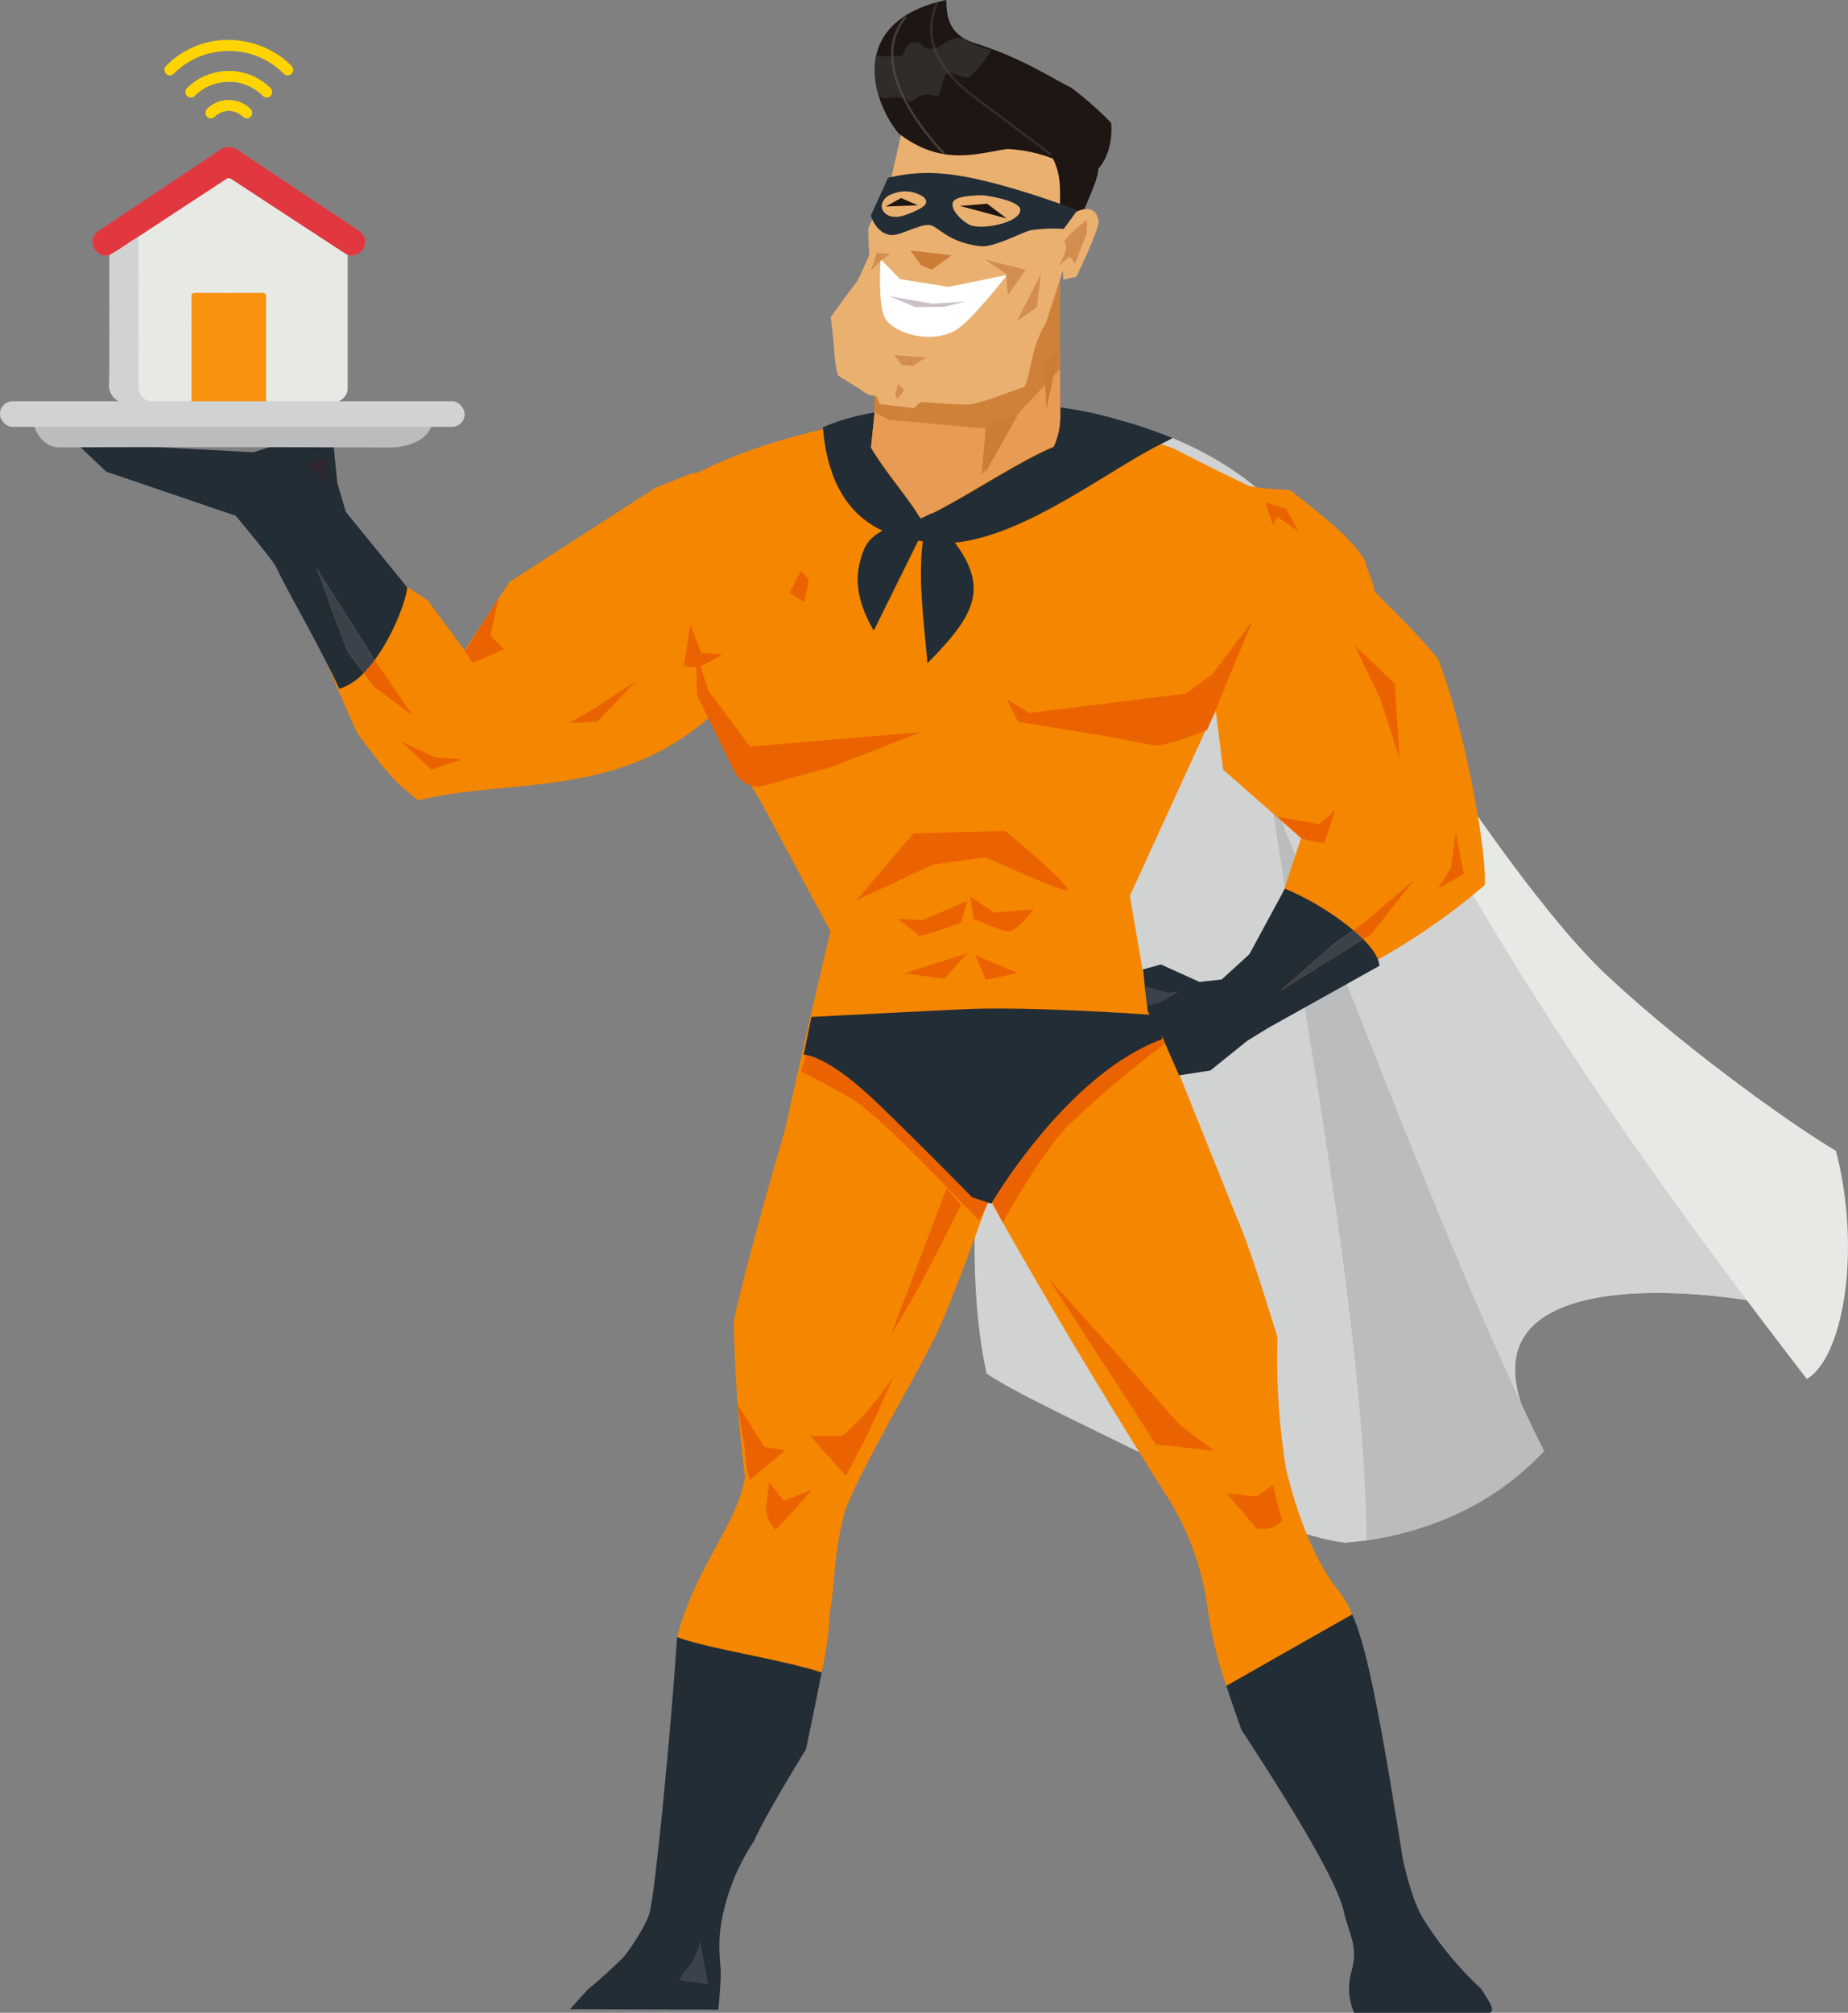 <svg id="Raggruppa_196" data-name="Raggruppa 196" xmlns="http://www.w3.org/2000/svg" width="318.428" height="346.794" viewBox="0 0 318.428 346.794">
  <rect x="0" y="0" width="318.428" height="346.794" fill="#808080" stroke="none"/>
  <g id="Raggruppa_183" data-name="Raggruppa 183" transform="translate(146.563 69.319)">
    <path id="Tracciato_285" data-name="Tracciato 285" d="M-4000.586,315.636c12.8,20.634,39.671,64.7,56.583,80.418,15.239,14.159,34.026,27.016,39.264,30.024-1.207,12.221-2.17,23.363-6.1,27.641-11.039-3.171-46.554-7.876-49.07,8.178-.6,3.837.682,8.86,4.635,15.372-4.907,6.371-16.745,14.909-34.03,16.316-5.442-.652-12.724-3.255-19.613-7.283-12.4-7.245-35.463-17.211-42.2-21.886-6.39-29.625,4.647-65.351-1.743-94.976-5.809-22.074-15.866-46.98-21.675-69.054C-4048.708,292.627-4015.924,298.913-4000.586,315.636Z" transform="translate(4074.542 -297.091)" fill="#d1d2d2" fill-rule="evenodd"/>
    <path id="Tracciato_286" data-name="Tracciato 286" d="M-3977.7,476.97c-16.4-33.25-32.727-78.525-47.161-113.166,5.229,34.782,16.338,92.217,16.556,128.523C-3997.265,490.762-3986.38,486.2-3977.7,476.97Z" transform="translate(4097.204 -296.258)" fill="#babcbd" fill-rule="evenodd"/>
    <path id="Tracciato_287" data-name="Tracciato 287" d="M-3972.39,453.224c-11.529-3.166-46.128-7.532-48.61,8.306a16.069,16.069,0,0,0,.854,7.474c-15.685-33.908-34.438-85.282-47.717-117.15-1.118-11.011,2.519-31.935,11.157-23.425,22.568,46.091,68.906,93.37,84.315,124.794Zm-44.1,23.478.121.2-.014.018Z" transform="translate(4135.629 -296.725)" fill="#d1d2d2" fill-rule="evenodd"/>
    <path id="Tracciato_288" data-name="Tracciato 288" d="M-4074.9,315.424c12.8,20.634,39.671,64.7,56.583,80.418,15.239,14.159,34.027,27.016,39.264,30.024,4.525,17.694,1.047,35.8-5.034,39.286-36.519-47.343-63.719-87.821-92.493-151.111Q-4075.721,314.733-4074.9,315.424Z" transform="translate(4148.854 -296.88)" fill="#e7e9e5" fill-rule="evenodd"/>
  </g>
  <g id="Raggruppa_184" data-name="Raggruppa 184" transform="translate(52.239 68.1)">
    <path id="Tracciato_289" data-name="Tracciato 289" d="M-3877.168,340.112l7.76-11.788,25.172-16.243,6.58-2.606,25.121,17.443-.414,14.619s-13.686,4.425-17.813,5.731c-17.045,18.727-36.818,14.007-54.176,18.251-3.34-2.69-4.7-3.724-10.347-11.4-1.744-3.253-7.648-17.956-9.455-21.489,6.441-.622,8.452-2.486,12.973-6.505l8.244,5.382Z" transform="translate(3904.74 -295.718)" fill="#f58600"/>
    <path id="Tracciato_290" data-name="Tracciato 290" d="M-3870.07,312.141c-4.161-1.8-14.464-7.1-14.464-7.1l-19.348-6.865-12.273-2.288s-10.678,1.386-15.532,1.941c-7.124,3.685-19.051,3.493-35.692,11.815l-7.021,9.82c-7.43,12.539,8.862,30.483,8.862,30.483l9.86,15.836,12.066,22.467s-5.33,22.408-8.625,37.957c6.657,3.329,62.19,4.219,62.19,4.219l-1.976-.988,2.773-2.358,2.774-12.759-5.548-32.173,13.106-28.638,2.7-4.993C-3874.937,333.737-3868.266,327.081-3870.07,312.141Z" transform="translate(4034.464 -295.888)" fill="#f58600"/>
  </g>
  <g id="Raggruppa_186" data-name="Raggruppa 186" transform="translate(13.382 76.595)">
    <path id="Tracciato_291" data-name="Tracciato 291" d="M-3877.406,339.666l7.76-11.788,25.173-16.244,6.58-2.606,25.121,17.443-.414,14.619s-13.687,4.425-17.813,5.731c-17.045,18.727-36.818,14.007-54.176,18.251-3.341-2.69-4.7-3.724-10.348-11.4-1.745-3.253-7.648-17.956-9.454-21.489,6.44-.622,8.452-2.486,12.973-6.505l8.244,5.382Z" transform="translate(3944.075 -304.219)" fill="#f58600"/>
    <path id="Tracciato_292" data-name="Tracciato 292" d="M-3841.065,339.216l-5.359,2.353-1.43-1.935,5.892-9.311-1.46,6.459Z" transform="translate(3914.532 -303.953)" fill="#eb6300"/>
    <path id="Tracciato_293" data-name="Tracciato 293" d="M-3878.392,340.1l-3.676-.331-1.866-4.872-1.106,7.174,2.5.267Z" transform="translate(3989.508 -303.896)" fill="#eb6300"/>
    <g id="Raggruppa_185" data-name="Raggruppa 185">
      <path id="Tracciato_294" data-name="Tracciato 294" d="M-3826.036,304.278l24.934,1.334,4.176-1.334h9.611l.669,6.629,1.462,4.97,10.592,13.032c-.341,2.648-2.522,8.3-5.631,12.505l-10.013-15.878,5.333,14.4,2.791,3.706a9.846,9.846,0,0,1-4.192,2.723c-3.885-8.3-9.2-17.238-10.884-20.975-.5-1.12-6.973-8.844-6.973-8.844l-22.311-7.6-4.92-4.67Z" transform="translate(3831.392 -304.278)" fill="#232d36"/>
      <path id="Tracciato_295" data-name="Tracciato 295" d="M-3830.421,340.956h0l6.559,9.541-6.678-4.963-1.77-2.349A20.7,20.7,0,0,0-3830.421,340.956Z" transform="translate(3881.589 -303.82)" fill="#eb6300"/>
      <path id="Tracciato_296" data-name="Tracciato 296" d="M-3825.83,325.274l10.012,15.878a20.7,20.7,0,0,1-1.888,2.228l-2.792-3.706Z" transform="translate(3866.985 -304.016)" fill="#3b424c"/>
    </g>
    <path id="Tracciato_297" data-name="Tracciato 297" d="M-3830.215,357.912l-5.2,1.742-5.219-4.817,5.836,2.679Z" transform="translate(3896.366 -303.647)" fill="#eb6300"/>
    <path id="Tracciato_298" data-name="Tracciato 298" d="M-3897.233,331.184l.815-3.887-1.394-1.519-1.925,3.753Z" transform="translate(4022.414 -304.01)" fill="#eb6300"/>
    <path id="Tracciato_299" data-name="Tracciato 299" d="M-3814.456,306.54l-3.844,1.057,1.416,1.092,3.029,2.808-.912-2.353Z" transform="translate(3857.399 -304.25)" fill="#5a1824" opacity="0.23"/>
    <path id="Tracciato_300" data-name="Tracciato 300" d="M-3858.693,344.52l-6.626,6.963-4.992.3,4.427-2.516Z" transform="translate(3954.897 -303.776)" fill="#eb6300"/>
  </g>
  <path id="Tracciato_301" data-name="Tracciato 301" d="M-3958.241,341.261c-5.184-6.221-9.122-9.538-10.919-11.611-.278-1.658-1.417-4.008-1.694-5.391-3.206-4.948-9.158-8.985-12.751-12.025-1.521-.326-3.249,0-7.671-.829-6.221-2.764-20.14-9.5-23.5-10.505,1.8,15.559,9.261,31.515,15.067,44.786l2.764,1.382,1.659,13.27,13.435,11.791-4.45,13.5c1.783,4.41-4.853,11.17-2.807,15.522l17.6-6.538a112.532,112.532,0,0,0,21.287-14.376C-3949.806,374.777-3953.472,353.7-3958.241,341.261Z" transform="translate(4206.046 -227.725)" fill="#f58600"/>
  <path id="Tracciato_302" data-name="Tracciato 302" d="M-3878.423,421.532l1.892-11.292-38.661-6.676s-10.368,33.451-14.1,50.453a251.926,251.926,0,0,0,1.935,26.954c-1.312,8.017-8.56,15.532-11.712,27.531,1.326,3.283.127,19.594,2.894,20.474,5.442,1.735,15.36-8.257,21.089-11.143a54.77,54.77,0,0,0,2.349-13.547c.829-4.7.794-11.427,2.66-17.648,2.627-7.05,11.334-21.564,15.205-29.3,3.732-7.465,11.854-30.871,11.854-30.871Z" transform="translate(4055.731 -226.444)" fill="#f58600"/>
  <path id="Tracciato_303" data-name="Tracciato 303" d="M-3930.31,500.218c-6.144-7.85-8.846-21.011-8.846-21.011a118.361,118.361,0,0,1-1.416-22.3c-2.073-6.635-4.69-15.292-7.049-20.734l-14.177-35.3-25.064,8.49-6.755,17.455s9.121,16.865,21.286,36.907c5.108,8.416,7.247,11.9,12.994,21.011a48.066,48.066,0,0,1,6.774,19.213,70.288,70.288,0,0,0,3.178,13c7.05.414,14.506,1.024,23.121-.323C-3927.1,510.816-3925.334,506.576-3930.31,500.218Z" transform="translate(4160.698 -226.477)" fill="#f58600"/>
  <g id="Raggruppa_187" data-name="Raggruppa 187" transform="translate(147.786 88.228)">
    <path id="Tracciato_304" data-name="Tracciato 304" d="M-3907.883,315.942c-8.152,2.42-10.833,3.479-11.979,6.972-.854,2.605-1.918,6.612,1.958,13.287Z" transform="translate(3920.672 -315.765)" fill="#232d36" fill-rule="evenodd"/>
    <path id="Tracciato_305" data-name="Tracciato 305" d="M-3926.667,315.767c11.85,11.684,9.29,16.574,0,26.047-.374-4.3-.837-8.234-1.023-12.144A51.512,51.512,0,0,1-3926.667,315.767Z" transform="translate(3938.691 -315.767)" fill="#232d36" fill-rule="evenodd"/>
  </g>
  <path id="Tracciato_306" data-name="Tracciato 306" d="M-3952.728,298.841l-.632,6.083c2.905,4.8,6.564,8.759,8.553,12.272,6.571-2.909,16.392-9.7,22.92-12.428a12.532,12.532,0,0,0,1.14-5.172l-.005-1.645a70.029,70.029,0,0,1,10.218,2.166,74.625,74.625,0,0,1,9.154,3.123l-.819.418.031.018c-.34.156-.688.323-1.042.5l-.071.036c-11.014,5.491-28.349,19.843-41.739,16.715q-.736-.088-1.481-.226c-6.284-1.17-13.988-5.053-15.144-19.324A36.808,36.808,0,0,1-3952.728,298.841Z" transform="translate(4103.438 -227.762)" fill="#232d36"/>
  <g id="Raggruppa_191" data-name="Raggruppa 191" transform="translate(143.132 0)">
    <g id="Raggruppa_188" data-name="Raggruppa 188" transform="translate(6.946 46.792)">
      <path id="Tracciato_307" data-name="Tracciato 307" d="M-3936.714,290.92v0l25.268-13.1-9.522,5.174Z" transform="translate(3938.183 -274.805)" fill="#e79b54"/>
      <path id="Tracciato_308" data-name="Tracciato 308" d="M-3911.756,298.786v-7.552l.944-.476-.839,8.086Z" transform="translate(3912.281 -274.643)" fill="#cb7d35" opacity="0.85"/>
      <path id="Tracciato_309" data-name="Tracciato 309" d="M-3941.886,299.043l.839-8.087,15.747-7.934,9.522-5.174,5.8-3.007.052,16.77.024,8.176a12.517,12.517,0,0,1-1.14,5.172c-6.529,2.73-16.349,9.519-22.92,12.427-1.989-3.512-5.647-7.476-8.552-12.271Z" transform="translate(3942.516 -274.842)" fill="#e79b54"/>
      <path id="Tracciato_310" data-name="Tracciato 310" d="M-3940.079,300.383l-2.413-1.34.839-8.086,15.747-7.934,9.523-5.174,5.8-3.007.051,16.769-9.931,10.548Z" transform="translate(3943.122 -274.842)" fill="#cb7d35" opacity="0.85"/>
    </g>
    <path id="Tracciato_311" data-name="Tracciato 311" d="M-3903.745,262.674c-.026.564-.17,1.874.833,2.192a40.06,40.06,0,0,1-1.491,5.342c-2.672,7.55-2.972,8.95-4.637,13.922-2.786,4.569-2.4,8.538-3.727,10.993-.993.172-6.919,2.693-9.578,3-6.033-.1-14.472-1-17.284-1.738-.365-.178-2.064-1.387-5.211-3.275-.736-2.429-.629-6.084-1.258-10.069,1.636-2.251,2.727-3.777,4.425-5.985.961-1.632,1.548-3.35,2.218-4.644-.054-1.363-.2-2.705-.14-4.755.811-1.915,2.841-5.92,3.854-8.259l2.113-9.272a14.183,14.183,0,0,0,.21-3.245C-3921.652,244.556-3906.169,247.6-3903.745,262.674Z" transform="translate(3946.099 -228.408)" fill="#eab070"/>
    <path id="Tracciato_312" data-name="Tracciato 312" d="M-3918.777,261.932l-.913,1.883.531,1.813,2.273,1.347,2.107.663,1.3-2.752.09-3.52Z" transform="translate(3929.833 -228.218)" fill="#d38e4f"/>
    <path id="Tracciato_313" data-name="Tracciato 313" d="M-3938.878,228.627c.073,2.044-.053,5.874,4.936,7.445,8.084,2.543,12.425,5.588,16.584,7.658a58.862,58.862,0,0,1,6.887,6.068c.417,5.305-2.183,7.841-2.183,7.841-.193,2.583-2.244,5.922-3.512,10.067-1.005-.318-3.134-.337-3.107-.9-.17-4.292.524-7.43-1.234-10.847a25.193,25.193,0,0,0-7.826-1.661c-5.107.7-11.236,3.106-18.767-2.688C-3952.138,245.424-3955.524,232.156-3938.878,228.627Z" transform="translate(3958.804 -228.627)" fill="#1e1612"/>
    <path id="Tracciato_314" data-name="Tracciato 314" d="M-3942.648,266.206c-.472-2.562-2.5-2.064-3.3-1.763a3.754,3.754,0,0,0-2.458,2.566,6.136,6.136,0,0,0-.56,3.245l.233,6.125,2.256-.518S-3942.407,267.509-3942.648,266.206Z" transform="translate(3988.814 -228.183)" fill="#eab070"/>
    <path id="Tracciato_315" data-name="Tracciato 315" d="M-3919.881,260.849l4.688-2.189,1.545,2.613-6.111.86Z" transform="translate(3930.29 -228.252)" fill="#2f2622"/>
    <path id="Tracciato_316" data-name="Tracciato 316" d="M-3911.563,275.44l-10.094,2.066-8.37-1.337-3.345-3.426s-.578,8.183.864,10.336c1.742,2.6,8.059,4.272,12.075,1.888C-3917.72,283.358-3911.563,275.44-3911.563,275.44Z" transform="translate(3941.98 -228.076)" fill="#fff"/>
    <path id="Tracciato_317" data-name="Tracciato 317" d="M-3916.92,272.081l-7.086-.82,1.874,2.55,1.84.749Z" transform="translate(3937.739 -228.095)" fill="#cb7d35"/>
    <path id="Tracciato_318" data-name="Tracciato 318" d="M-3931.581,261.559l-3.5.124-.01,3.931,1.512,3.758,6.579-1.09,1.913-1.651.136-2.853Z" transform="translate(3956.991 -228.216)" fill="#d38e4f"/>
    <path id="Tracciato_319" data-name="Tracciato 319" d="M-3929.117,264.125l-3.41-.243-.612,1.035,7.474,1.677Z" transform="translate(3955.731 -228.187)" fill="#382625"/>
    <path id="Tracciato_320" data-name="Tracciato 320" d="M-3925.1,262.316l-8.232-3.478-1.3,2.931,9.445,2.42Z" transform="translate(3956.674 -228.25)" fill="#2f2622"/>
    <path id="Tracciato_321" data-name="Tracciato 321" d="M-3914.553,263.657l-2.2-.433-2.646,1.287,5.183.053Z" transform="translate(3930.365 -228.195)" fill="#382625"/>
    <path id="Tracciato_322" data-name="Tracciato 322" d="M-3946.1,269.831c.522-1.184,3.942-3.777,3.942-3.777l-.043,2.367-2.01,5.185-.945-1.258-1.887,1.678S-3944.946,270.648-3946.1,269.831Z" transform="translate(3986.311 -228.16)" fill="#d38e4f"/>
    <path id="Tracciato_323" data-name="Tracciato 323" d="M-3914.184,289.472l-5.454-.42,1.259,1.678,1.888.21Z" transform="translate(3930.581 -227.873)" fill="#d38e4f"/>
    <path id="Tracciato_324" data-name="Tracciato 324" d="M-3909.843,264.476s-14.207-5.506-22.835-6.253a28.046,28.046,0,0,0-9.809.684l-2.956,6.5s.9,3.18,3.565,3.347c1.6.1,4.546-1.809,6.454-1.725,1.548.069,3.027,2.974,8.838,3.64,2.334.267,6.71-2.188,8.694-2.745a26.325,26.325,0,0,1,5.688-.224Z" transform="translate(3952.366 -228.259)" fill="#232d36"/>
    <path id="Tracciato_325" data-name="Tracciato 325" d="M-3924.033,264.375c0-1.679-6.229-2.506-6.229-2.506s-4.964-.15-5.4,1.233c-.458,1.451,2.121,3.722,3.405,4.024C-3929.785,267.706-3924.037,266.456-3924.033,264.375Z" transform="translate(3956.709 -228.212)" fill="#eab070"/>
    <path id="Tracciato_326" data-name="Tracciato 326" d="M-3912.086,263.227c-.264.814-2.521,1.676-3.58,2.048-2.873,1.01-4.3-.653-3.985-1.887a2.391,2.391,0,0,1,1.563-1.656,5.891,5.891,0,0,1,3.742-.393C-3912.976,261.732-3911.8,262.345-3912.086,263.227Z" transform="translate(3928.497 -228.221)" fill="#eab070"/>
    <path id="Tracciato_327" data-name="Tracciato 327" d="M-3925.34,265.844l-3.392-2.552-4.685.384Z" transform="translate(3955.688 -228.194)" fill="#1e1612"/>
    <path id="Tracciato_328" data-name="Tracciato 328" d="M-3912.732,263.583l-2.9-1.259-2.656,1.469Z" transform="translate(3927.766 -228.206)" fill="#1e1612"/>
    <path id="Tracciato_329" data-name="Tracciato 329" d="M-3913.24,279.921c-.153.057-5.881.4-5.881.4l-7.431-1.295,4.5,1.877,4.911-.036Z" transform="translate(3936.635 -227.998)" fill="#cac1ca"/>
    <path id="Tracciato_330" data-name="Tracciato 330" d="M-3910.272,271.842l-2.328-.19-.982,3.037,1.844-1.839Z" transform="translate(3920.536 -228.09)" fill="#d38e4f"/>
    <path id="Tracciato_331" data-name="Tracciato 331" d="M-3932.657,278.915l3.059-4.344-7.03-1.791,3.646,2.455Z" transform="translate(3963.197 -228.076)" fill="#d38e4f"/>
    <path id="Tracciato_332" data-name="Tracciato 332" d="M-3939.708,288.593l-2.1,9.86-.419-8.181Z" transform="translate(3978.974 -227.879)" fill="#cb7d35"/>
    <path id="Tracciato_333" data-name="Tracciato 333" d="M-3929.066,299.575l-5.664,10.069.762-9Z" transform="translate(3960.743 -227.741)" fill="#cb7d35"/>
    <path id="Tracciato_334" data-name="Tracciato 334" d="M-3910.75,237.211s-3.511-.868-4.335-1.818c-2.463-1.055-3.909.955-4.952,1.255-3.212.929-2.62-.878-3.528-.855-2.793.071-1.854,2.221-2.9,2.418a23.233,23.233,0,0,1-4.284-.161s-.668,6.292.838,7.273c1,.652,2.962-.845,4.734.65.913.771,1.319-1.923,4.7-.89,1.076.328,1.051-3.662,2.134-3.969.964-.271,2.617,1.057,3.568.738C-3913.852,241.544-3910.75,237.211-3910.75,237.211Z" transform="translate(3938.544 -228.546)" fill="#434140" opacity="0.52"/>
    <g id="Raggruppa_189" data-name="Raggruppa 189" transform="translate(17.121 0.362)" opacity="0.36">
      <path id="Tracciato_335" data-name="Tracciato 335" d="M-3920.348,255.416l.252-.336-13.089-9.818c-6.8-5.1-8.92-10.37-6.478-16.113l-.387-.164c-2.528,5.946-.365,11.38,6.612,16.613Z" transform="translate(3941.069 -228.985)" fill="#59524e"/>
    </g>
    <g id="Raggruppa_190" data-name="Raggruppa 190" transform="translate(10.387 2.86)" opacity="0.63">
      <path id="Tracciato_336" data-name="Tracciato 336" d="M-3913.8,255.087a.21.21,0,0,0,.15-.062.21.21,0,0,0,0-.3c-.14-.139-13.985-13.916-6.557-22.933a.211.211,0,0,0-.029-.3.209.209,0,0,0-.3.028c-7.67,9.313,6.446,23.358,6.588,23.5A.207.207,0,0,0-3913.8,255.087Z" transform="translate(3922.815 -231.452)" fill="#59524e"/>
    </g>
    <path id="Tracciato_337" data-name="Tracciato 337" d="M-3935.127,275.254l-2.007,3.9-2.1,4.2,3.406-2.369Z" transform="translate(3971.362 -228.045)" fill="#d38e4f"/>
    <path id="Tracciato_338" data-name="Tracciato 338" d="M-3910.627,295.883l-2.455,2.25-5.931-.716-1.023-2.966Z" transform="translate(3927.427 -227.805)" fill="#eab070"/>
    <path id="Tracciato_339" data-name="Tracciato 339" d="M-3914.394,295.071l-1.022-1.091-.545,1.841.409.75Z" transform="translate(3927.068 -227.811)" fill="#d38e4f"/>
  </g>
  <path id="Tracciato_340" data-name="Tracciato 340" d="M-3918.794,339.507l2.142,6.7,7.189,9.676,29.441-2.488-15.444,6.019-12.338,3.38a4.912,4.912,0,0,1-4.422-2.764l-6.36-12.993Z" transform="translate(4038.696 -227.243)" fill="#eb6300"/>
  <path id="Tracciato_341" data-name="Tracciato 341" d="M-3932.882,334.285l-6.947,9.227-4.561,3.318-26.954,3.317-3.87-2.35,1.935,3.871,14.375,2.35,9.227,1.727c1.842.044,6.116-1.451,9.019-2.7l4.425-10.643Z" transform="translate(4148.678 -227.308)" fill="#eb6300"/>
  <path id="Tracciato_342" data-name="Tracciato 342" d="M-3955.95,437.271c-.553.208,7.314-13.073,10.989-16.656a170.2,170.2,0,0,1,16.828-14.262l-2.461-4.8-27.506,18.521-2.17,8.875Z" transform="translate(4128.802 -226.469)" fill="#eb6300"/>
  <path id="Tracciato_343" data-name="Tracciato 343" d="M-3900.5,436.7c-3.828-3.7-15.792-16.857-21.564-20.665-2.086-1.377-9.123-4.976-9.123-4.976l2.489-8.087,22.453,19.3,8.267,9.637Z" transform="translate(4069.21 -226.451)" fill="#eb6300"/>
  <path id="Tracciato_344" data-name="Tracciato 344" d="M-3989.351,367.673l4.147,3.732,3.87.829,1.935-5.806-2.764,2.488Z" transform="translate(4209.51 -226.907)" fill="#eb6300"/>
  <path id="Tracciato_345" data-name="Tracciato 345" d="M-3929.657,299.3l-5.6,9.952.753-8.9Z" transform="translate(4104.997 -227.745)" fill="#cb7d35"/>
  <path id="Tracciato_346" data-name="Tracciato 346" d="M-4008.154,370.252l1.383,7.188-4.424,2.488,2.212-3.594Z" transform="translate(4258.999 -226.859)" fill="#eb6300"/>
  <path id="Tracciato_347" data-name="Tracciato 347" d="M-3943.79,382.045l9.952-11.611,15.758-.414s11.2,9.122,10.782,10.367c-3.317-.829-14.1-5.806-14.1-5.806l-9.124,1.244Z" transform="translate(4091.268 -226.862)" fill="#eb6300"/>
  <path id="Tracciato_348" data-name="Tracciato 348" d="M-3926.687,385.034l4.355.208,7.671-3.317-1.037,3.732s-6.013,2.28-7.257,2.28A38.866,38.866,0,0,0-3926.687,385.034Z" transform="translate(4081.326 -226.714)" fill="#eb6300"/>
  <path id="Tracciato_349" data-name="Tracciato 349" d="M-3927.056,383.358l-6.774.622-4.146-2.833.553,3.87s4.978,2.212,6.221,2.212C-3929.544,386.814-3927.056,383.358-3927.056,383.358Z" transform="translate(4105.152 -226.723)" fill="#eb6300"/>
  <path id="Tracciato_350" data-name="Tracciato 350" d="M-3892.341,482.121l-4.976,1.936-2.49-3.248-.551,4.354a5.148,5.148,0,0,0,1.659,3.871C-3897.663,488-3892.341,482.121-3892.341,482.121Z" transform="translate(4032.356 -225.479)" fill="#eb6300"/>
  <path id="Tracciato_351" data-name="Tracciato 351" d="M-3972.254,481.286l-2.792,2.033-5.254-.555,5.254,6.083s3.041.553,4.381-1.479A54.056,54.056,0,0,1-3972.254,481.286Z" transform="translate(4191.61 -225.474)" fill="#eb6300"/>
  <path id="Tracciato_352" data-name="Tracciato 352" d="M-3887.4,475.543l-3.594-.622-4.7-7.465,1.382,8.019a20.427,20.427,0,0,0,.83,5.252C-3892.447,479.69-3887.4,475.543-3887.4,475.543Z" transform="translate(4022.688 -225.646)" fill="#eb6300"/>
  <g id="Raggruppa_192" data-name="Raggruppa 192" transform="translate(196.936 151.589)">
    <path id="Tracciato_353" data-name="Tracciato 353" d="M-3993.723,392.912l6.635,3.006,3.836-.414,4.769-4.355,6.116-11.3a47.173,47.173,0,0,1,11.81,7.172l-3.262,2.266-9.252,8.116,14.191-8.85c1.612,1.611,2.71,3.214,2.8,4.593l-19.178,10.713-3.594,2.21-6.358,5.116-5.391.829-2.9-6.635-2.489-4.355-.83-7.258Z" transform="translate(3996.825 -378.328)" fill="#232d36"/>
    <path id="Tracciato_354" data-name="Tracciato 354" d="M-4002.762,387.041l1.335-.926,9.151-7.768-7.438,9.371-1.371.856C-4001.6,388.061-4002.16,387.548-4002.762,387.041Z" transform="translate(4039.03 -378.347)" fill="#eb6300"/>
    <path id="Tracciato_355" data-name="Tracciato 355" d="M-3984.81,389.2l3.262-2.266c.6.507,1.164,1.02,1.677,1.532l-14.191,8.85Z" transform="translate(4017.816 -378.24)" fill="#3b424c"/>
  </g>
  <path id="Tracciato_356" data-name="Tracciato 356" d="M-3977.334,319.117l-3.593-2.488-.829,1.382-1.314-3.9,3.663,1.14Z" transform="translate(4201.085 -227.56)" fill="#eb6300"/>
  <path id="Tracciato_357" data-name="Tracciato 357" d="M-3915.791,390.84l-10.92,3.455,6.912.969Z" transform="translate(4082.481 -226.602)" fill="#eb6300"/>
  <path id="Tracciato_358" data-name="Tracciato 358" d="M-3927.988,394.25l-7.3-3.068,1.771,4.243Z" transform="translate(4103.361 -226.598)" fill="#eb6300"/>
  <path id="Tracciato_359" data-name="Tracciato 359" d="M-3955.4,460.769l9.4,10.643,5.979,4.467-10.056-1.081-18.66-28.82Z" transform="translate(4149.26 -225.914)" fill="#eb6300"/>
  <path id="Tracciato_360" data-name="Tracciato 360" d="M-3899.854,462.77c-4.769,7.257-8.916,10.368-8.916,10.368h-5.391l6.083,6.911,3.663-7.118S-3901.513,466.71-3899.854,462.77Z" transform="translate(4053.839 -225.705)" fill="#eb6300"/>
  <path id="Tracciato_361" data-name="Tracciato 361" d="M-3958.514,401.7s21.037-1.089,26.851-1.348c11.334-.5,32.552,1.037,32.552,1.037a24.1,24.1,0,0,1,1.037,4.147c-16.519,6.054-29.443,28.338-29.443,28.338l-3.317-1.107s-8.682-8.873-16.146-16.062c-9.184-8.848-12.882-8.473-12.882-8.473Z" transform="translate(4098.329 -226.485)" fill="#232d36"/>
  <path id="Tracciato_362" data-name="Tracciato 362" d="M-3883.454,507.209c-1.036,15.965-3.781,44.089-4.736,47.526-.518,1.866-2.763,5.448-4.354,7.465a82.143,82.143,0,0,1-6.322,5.761l-3.042,3.361,25.572.093s.415-4.389.415-6.358c-.1-2.7-.658-5.346.379-10.115a37.008,37.008,0,0,1,5.39-12.648c1.579-3.837,8.917-15.757,8.917-15.757s1.577-7.492,2.7-13.219C-3865.175,511.106-3878.479,509.145-3883.454,507.209Z" transform="translate(4000.117 -225.15)" fill="#232d36"/>
  <path id="Tracciato_363" data-name="Tracciato 363" d="M-3982.073,555.82c-2.073-3.317-3.524-10.3-3.524-10.3-4.253-26.889-6.455-37.183-8.724-42.162-3.455,1.934-21.687,12.307-21.687,12.307s1.1,3.448,2.625,7.61c9.4,14.374,16.9,26.843,17.731,31.818,1.208,4.251,2.278,5.773,1.208,9.78a10.518,10.518,0,0,0,.45,7.119h23.325c1.109-.325,0-1.866-1.451-4.146A60.076,60.076,0,0,1-3982.073,555.82Z" transform="translate(4227.32 -225.198)" fill="#232d36"/>
  <path id="Tracciato_364" data-name="Tracciato 364" d="M-3956.783,397.294l-3.318,1.935-2.245.612-.52-3.376,4.147,1.106Z" transform="translate(4160.079 -226.532)" fill="#3b424c"/>
  <path id="Tracciato_365" data-name="Tracciato 365" d="M-4000.273,338.442l6.912,6.635.829,12.993-3.317-10.367Z" transform="translate(4233.702 -227.256)" fill="#eb6300"/>
  <path id="Tracciato_366" data-name="Tracciato 366" d="M-3879.06,558.926l1.383,7.465-4.907-.69s-.188-.272,1.658-2.488A10.832,10.832,0,0,0-3879.06,558.926Z" transform="translate(3999.695 -224.504)" fill="#3b424c"/>
  <path id="Tracciato_367" data-name="Tracciato 367" d="M-3913.6,433.727s-8.293,16.794-12.026,22.185c2.489-6.428,9.538-25.088,9.538-25.088Z" transform="translate(4079.198 -226.103)" fill="#eb6300"/>
  <path id="Tracciato_368" data-name="Tracciato 368" d="M-3830.849,304.815c23.811-.119,56.7.019,56.7.019,4.179,0,7.346-1.991,7.346-4.447h-68.765S-3834.727,304.834-3830.849,304.815Z" transform="translate(3841.217 -227.731)" fill="#babcbd" fill-rule="evenodd"/>
  <g id="Raggruppa_193" data-name="Raggruppa 193" transform="translate(15.927 6.905)">
    <path id="Tracciato_369" data-name="Tracciato 369" d="M-3787,297.5a2.911,2.911,0,0,0,1.64-1.429,2.411,2.411,0,0,0,.188-1q0-11.457,0-22.915c-.308-.191-.621-.378-.925-.576q-9.51-6.213-19.012-12.437a.83.83,0,0,0-1.077.014c-2.446,1.625-4.915,3.216-7.371,4.825q-3.836,2.515-7.662,5.045,0,12.9,0,25.792a2.677,2.677,0,0,0,.834,2.006c.3.3.712.383,1,.673h7.306c.012-.242.035-.484.035-.726,0-5.8.008-11.6-.011-17.407,0-.515.148-.633.644-.63q5.752.03,11.5,0c.551,0,.706.131.7.695-.021,5.782-.013,11.564-.011,17.346,0,.241.028.483.044.724Z" transform="translate(3829.132 -235.154)" fill="#e9f2f3"/>
    <path id="Tracciato_370" data-name="Tracciato 370" d="M-3794.483,297.256c-.015-.241-.043-.483-.043-.724,0-5.782-.01-11.564.011-17.346,0-.564-.153-.7-.7-.695q-5.752.036-11.5,0c-.5,0-.645.114-.644.63.02,5.8.013,11.6.011,17.407,0,.242-.023.484-.035.726Z" transform="translate(3824.436 -234.91)" fill="#f9930f"/>
    <path id="Tracciato_371" data-name="Tracciato 371" d="M-3780.594,297.376c-.286-.291-.7-.377-1-.673a2.678,2.678,0,0,1-.834-2.006q.012-12.9,0-25.792c-1.7.993-3.259,2.208-4.989,3.157,0,7.356.015,14.711-.015,22.066a3.017,3.017,0,0,0,1.96,3.248Z" transform="translate(3790.334 -235.029)" fill="#d7e9ef"/>
    <path id="Tracciato_372" data-name="Tracciato 372" d="M-3821.3,272.252c1.729-.949,3.288-2.164,4.989-3.157q3.832-2.524,7.662-5.045c2.456-1.61,4.925-3.2,7.371-4.825a.83.83,0,0,1,1.077-.014q9.5,6.234,19.013,12.437c.3.2.616.385.925.576a2.313,2.313,0,0,0,2.945-1.71,1.946,1.946,0,0,0-.43-1.925,3.8,3.8,0,0,0-.792-.661q-10.28-6.842-20.552-13.7a2.674,2.674,0,0,0-3.269-.006q-10.293,6.878-20.6,13.736a2.205,2.205,0,0,0-1.221,2.32,2.4,2.4,0,0,0,1.8,2.012A2.668,2.668,0,0,0-3821.3,272.252Z" transform="translate(3824.224 -235.22)" fill="#e46097"/>
    <path id="Tracciato_373" data-name="Tracciato 373" d="M-3801.507,235.447a14.862,14.862,0,0,0-10.03,4.328.962.962,0,0,0-.164,1.444c.4.426.925.4,1.441-.091a13.144,13.144,0,0,1,9.2-3.814,13.132,13.132,0,0,1,9.387,3.658c.074.069.145.142.221.209a.918.918,0,0,0,1.354.071.925.925,0,0,0-.058-1.4,14.768,14.768,0,0,0-3.453-2.567A15.839,15.839,0,0,0-3801.507,235.447Z" transform="translate(3824.379 -235.447)" fill="#ffd400"/>
    <path id="Tracciato_374" data-name="Tracciato 374" d="M-3808.368,244.253a.889.889,0,0,0,.52.915.937.937,0,0,0,1.109-.237,7.963,7.963,0,0,1,3.776-2.11,8.2,8.2,0,0,1,7.819,2.072.976.976,0,0,0,1.209.246.889.889,0,0,0,.44-1.039,1.13,1.13,0,0,0-.4-.594,10.239,10.239,0,0,0-14.052,0C-3808.185,243.739-3808.4,243.978-3808.368,244.253Z" transform="translate(3824.42 -235.381)" fill="#ffd400"/>
    <path id="Tracciato_375" data-name="Tracciato 375" d="M-3801.146,245.664a5.056,5.056,0,0,0-3.366,1.351c-.545.479-.62,1.048-.22,1.479s.891.392,1.445-.075a3.417,3.417,0,0,1,4.642,0c.552.467,1.057.493,1.445.075s.323-.99-.225-1.475A5.3,5.3,0,0,0-3801.146,245.664Z" transform="translate(3824.466 -235.319)" fill="#ffd400"/>
  </g>
  <g id="Raggruppa_194" data-name="Raggruppa 194" transform="translate(15.927 6.905)">
    <path id="Tracciato_376" data-name="Tracciato 376" d="M-3787,297.5a2.911,2.911,0,0,0,1.64-1.429,2.411,2.411,0,0,0,.188-1q0-11.457,0-22.915c-.308-.191-.621-.378-.925-.576q-9.51-6.213-19.012-12.437a.83.83,0,0,0-1.077.014c-2.446,1.625-4.915,3.216-7.371,4.825q-3.836,2.515-7.662,5.045,0,12.9,0,25.792a2.677,2.677,0,0,0,.834,2.006c.3.3.712.383,1,.673h7.306c.012-.242.035-.484.035-.726,0-5.8.008-11.6-.011-17.407,0-.515.148-.633.644-.63q5.752.03,11.5,0c.551,0,.706.131.7.695-.021,5.782-.013,11.564-.011,17.346,0,.241.028.483.044.724Z" transform="translate(3829.132 -235.154)" fill="#e7e9e5"/>
    <path id="Tracciato_377" data-name="Tracciato 377" d="M-3794.483,297.256c-.015-.241-.043-.483-.043-.724,0-5.782-.01-11.564.011-17.346,0-.564-.153-.7-.7-.695q-5.752.036-11.5,0c-.5,0-.645.114-.644.63.02,5.8.013,11.6.011,17.407,0,.242-.023.484-.035.726Z" transform="translate(3824.436 -234.91)" fill="#f9930f"/>
    <path id="Tracciato_378" data-name="Tracciato 378" d="M-3780.594,297.376c-.286-.291-.7-.377-1-.673a2.678,2.678,0,0,1-.834-2.006q.012-12.9,0-25.792c-1.7.993-3.259,2.208-4.989,3.157,0,7.356.015,14.711-.015,22.066a3.017,3.017,0,0,0,1.96,3.248Z" transform="translate(3790.334 -235.029)" fill="#d1d2d2"/>
    <path id="Tracciato_379" data-name="Tracciato 379" d="M-3821.3,272.252c1.729-.949,3.288-2.164,4.989-3.157q3.832-2.524,7.662-5.045c2.456-1.61,4.925-3.2,7.371-4.825a.83.83,0,0,1,1.077-.014q9.5,6.234,19.013,12.437c.3.2.616.385.925.576a2.313,2.313,0,0,0,2.945-1.71,1.946,1.946,0,0,0-.43-1.925,3.8,3.8,0,0,0-.792-.661q-10.28-6.842-20.552-13.7a2.674,2.674,0,0,0-3.269-.006q-10.293,6.878-20.6,13.736a2.205,2.205,0,0,0-1.221,2.32,2.4,2.4,0,0,0,1.8,2.012A2.668,2.668,0,0,0-3821.3,272.252Z" transform="translate(3824.224 -235.22)" fill="#e1383f"/>
    <path id="Tracciato_380" data-name="Tracciato 380" d="M-3801.507,235.447a14.862,14.862,0,0,0-10.03,4.328.962.962,0,0,0-.164,1.444c.4.426.925.4,1.441-.091a13.144,13.144,0,0,1,9.2-3.814,13.132,13.132,0,0,1,9.387,3.658c.074.069.145.142.221.209a.918.918,0,0,0,1.354.071.925.925,0,0,0-.058-1.4,14.768,14.768,0,0,0-3.453-2.567A15.839,15.839,0,0,0-3801.507,235.447Z" transform="translate(3824.379 -235.447)" fill="#ffd400"/>
    <path id="Tracciato_381" data-name="Tracciato 381" d="M-3808.368,244.253a.889.889,0,0,0,.52.915.937.937,0,0,0,1.109-.237,7.963,7.963,0,0,1,3.776-2.11,8.2,8.2,0,0,1,7.819,2.072.976.976,0,0,0,1.209.246.889.889,0,0,0,.44-1.039,1.13,1.13,0,0,0-.4-.594,10.239,10.239,0,0,0-14.052,0C-3808.185,243.739-3808.4,243.978-3808.368,244.253Z" transform="translate(3824.42 -235.381)" fill="#ffd400"/>
    <path id="Tracciato_382" data-name="Tracciato 382" d="M-3801.146,245.664a5.056,5.056,0,0,0-3.366,1.351c-.545.479-.62,1.048-.22,1.479s.891.392,1.445-.075a3.417,3.417,0,0,1,4.642,0c.552.467,1.057.493,1.445.075s.323-.99-.225-1.475A5.3,5.3,0,0,0-3801.146,245.664Z" transform="translate(3824.466 -235.319)" fill="#ffd400"/>
  </g>
  <rect id="Rettangolo_98" data-name="Rettangolo 98" width="80.057" height="4.413" rx="2.18" transform="translate(0 69.134)" fill="#d1d2d2"/>
</svg>
